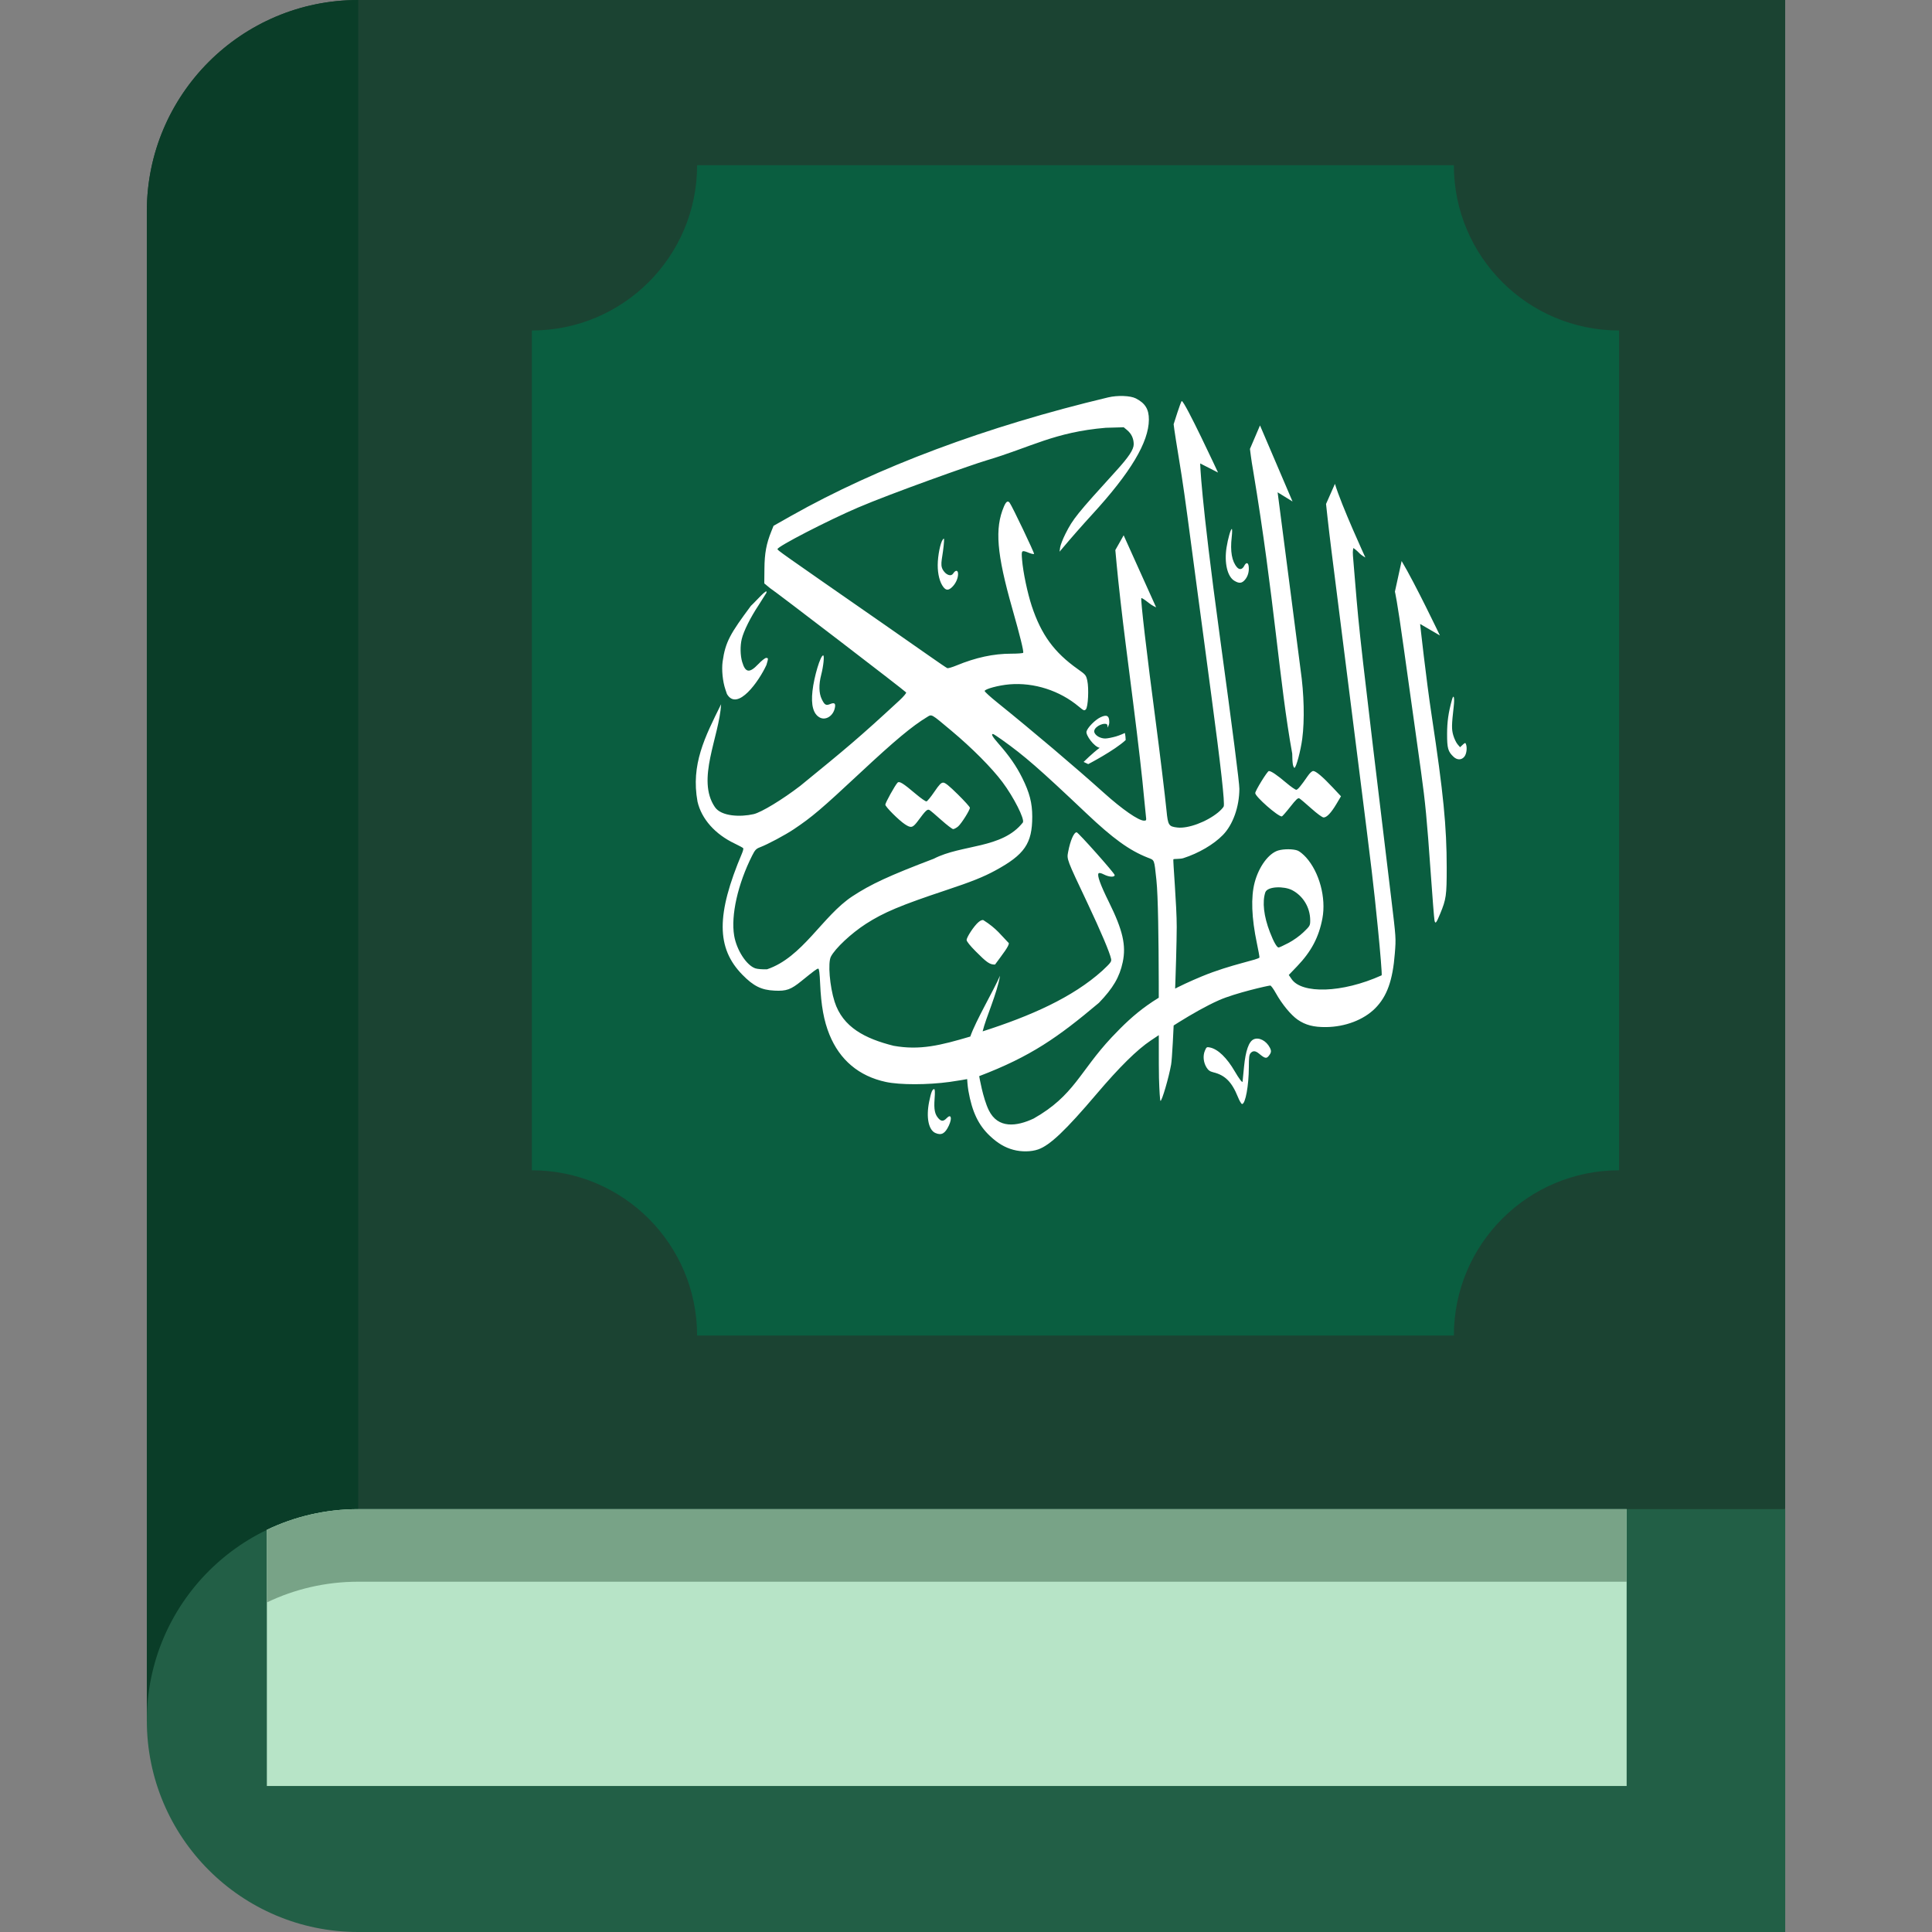 <svg width="512" height="512" xmlns="http://www.w3.org/2000/svg" xmlns:xlink="http://www.w3.org/1999/xlink"><rect width="100%" height="100%" fill="#808080" stroke="none"/><g class="prefix__layer"><path d="M473.09 0v399.94L94.93 448.75l-56.02 7.23V56.02c0-15.47 6.27-29.46 16.4-39.61C65.46 6.27 79.46 0 94.93 0h378.16z" fill="#1b4332"/><path d="M94.93 0v448.75l-56.02 7.23V56.02c0-15.47 6.27-29.46 16.4-39.61C65.46 6.27 79.46 0 94.93 0z" fill="#0a3d28"/><path d="M117.7 512H94.93c-15.47 0-29.47-6.27-39.61-16.41-10.14-10.15-16.41-24.16-16.41-39.63 0-30.93 25.09-56.02 56.02-56.02H473.1V512H197.98" fill="#225f46"/><path d="M431.08 399.94v73.37H70.72v-67.89c7.32-3.51 15.54-5.48 24.21-5.48h336.15z" fill="#b7e4c7"/><path d="M431.08 399.94v19.23H94.93c-8.67 0-16.88 1.97-24.21 5.49v-19.23c7.33-3.52 15.54-5.49 24.21-5.49h336.15z" fill="#78a387"/><path d="M429.08 310.14V87.58c-24.19 0-43.79-19.61-43.79-43.79H184.74c0 24.18-19.6 43.79-43.79 43.79v222.56c24.19 0 43.79 19.6 43.79 43.79h200.55c0-24.19 19.6-43.79 43.79-43.79z" fill="#0a5e40"/><use transform="translate(25.061 11.113) scale(.399)" x="399.32" xlink:href="#prefix__svg_13" y="230"/></g><defs><symbol id="prefix__svg_13" viewBox="0 0 299.75 293.731" xmlns="http://www.w3.org/2000/svg" xmlns:cc="http://creativecommons.org/ns#" xmlns:dc="http://purl.org/dc/elements/1.1/" xmlns:inkscape="http://www.inkscape.org/namespaces/inkscape" xmlns:rdf="http://www.w3.org/1999/02/22-rdf-syntax-ns#" xmlns:sodipodi="http://sodipodi.sourceforge.net/DTD/sodipodi-0.dtd" xmlns:svg="http://www.w3.org/2000/svg"><g id="prefix__svg_9" transform="translate(-26.135 119.504)"><path d="M86.97 75.09c7.27-4.78 14.36-8.05 31.71-14.65 10.91-5.65 26.56-3.8 34.64-14.09.81-1.24-3.55-9.85-7.94-15.71-4.2-5.59-11.74-13.18-19.86-19.98-8.09-6.77-7.54-6.47-9.5-5.28-5.78 3.51-12.47 9.08-25.84 21.56-15.23 14.21-18.81 17.26-25.88 22-3.39 2.28-10.22 5.92-13.23 7.06-1.47.56-1.91 1.02-3.02 3.23-5.57 11.04-8.32 23.27-6.99 31.13.95 5.6 4.81 11.56 8.24 12.71.79.27 2.82.43 4.52.37 13.82-4.61 21.6-20.72 33.15-28.35zm34.65-29.68c-2.14-1.93-4.22-3.68-4.6-3.9-.82-.47-1.48.14-4.35 4.03-2.16 2.93-2.78 3.11-5.23 1.49-2.38-1.57-7.6-6.8-7.6-7.61 0-.74 3.78-7.55 4.74-8.54.7-.72 2.1.14 7.18 4.44 1.92 1.62 3.75 2.9 4.08 2.83.33-.06 1.7-1.73 3.04-3.71 1.99-2.91 2.65-3.59 3.48-3.59.76 0 2.25 1.2 5.7 4.6 2.56 2.53 4.66 4.85 4.66 5.17 0 .95-3.32 6.21-4.6 7.29-.67.56-1.53 1.01-1.91 1.01-.37-.01-2.44-1.59-4.59-3.51zm134.95 47.8c2-1.05 4.36-2.74 5.91-4.23 2.48-2.39 2.57-2.56 2.57-4.54 0-5.27-2.98-9.69-7.05-11.79-3.09-1.59-9.47-1.53-10.39.82-1.26 3.71-.62 9.37 1.78 15.54 1.45 3.76 2.7 5.95 3.38 5.95.26 0 1.97-.79 3.8-1.75zm-118.89 34.36c18.62-5.96 34.95-13.15 46.55-23.6 3.27-3.07 3.61-3.52 3.4-4.57-.48-2.41-4.01-10.74-9.09-21.5-8.27-17.48-8.16-17.2-7.61-20.13.82-4.36 2.23-7.61 3.3-7.61.61 0 14.79 15.95 14.79 16.63 0 .92-2.15.81-4.17-.22-1.1-.56-1.82-.72-2.08-.45-.68.67.68 4.45 4.03 11.21 5.38 10.88 6.74 16.8 5.35 23.34-1.23 5.8-3.77 10.12-9.26 15.81-15.94 13.42-26.47 20.84-46.55 28.5 0 0 1.42 8.56 3.75 13.29 3.56 7.22 10.83 6.3 17.43 3.19 15.78-8.94 17.83-18.23 30.3-31.54 8.88-9.4 16.5-16.03 35.1-23.74 11.46-4.75 22.4-6.49 22.4-7.39 0-.41-.45-2.88-1-5.48-2.08-9.89-2.37-17.93-.87-23.63 1.63-6.17 5.43-11.33 9.17-12.45 2.18-.66 5.98-.62 7.62.07.74.3 2.17 1.48 3.2 2.62 5.18 5.77 7.85 15.72 6.36 23.69-1.38 7.33-4.31 12.88-9.83 18.64l-3.25 3.39 1.13 1.64c3.94 5.69 19.43 5.51 34.99-1.51.15-.57-.52-8.82-1.47-18.35-1.76-17.57-2.11-20.46-7.6-63.97-7.24-57.41-8.58-68.02-10.52-83.31-1.12-8.86-2.04-17.65-2.04-17.65l3.46-7.82c2.49 8.34 11.83 28.64 11.83 28.64s-1.57-.83-2.5-1.85c-.94-1.01-2.15-1.84-2.15-1.84s-.35.98-.18 2.97c.13 1.64.52 6.31.86 10.38 1.64 19.94 1.98 22.94 13.98 122.47 1.93 16.05 1.92 15.78 1.45 21.78-.82 10.58-3.05 16.78-7.68 21.42-4.45 4.45-11.63 7.19-19.07 7.26-4.83.05-7.97-.77-11.03-2.87-2.62-1.81-6.12-6.06-8.49-10.32-.9-1.63-1.88-2.96-2.16-2.96-.74 0-13.61 2.9-19.96 5.71-9.92 4.38-22.67 13.09-26.49 15.65-5.36 3.58-12.12 10.25-21.11 20.82-12.04 14.17-18.11 19.93-22.69 21.54-2.71.95-6.48 1.01-9.67.15-3.26-.88-6.05-2.52-9.07-5.36-4.51-4.23-6.97-9.41-8.41-17.64-.34-1.99-.47-4.49-.47-4.49s-3.47.64-6.75 1.09c-8.63 1.19-19.36 1.2-24.86.02-10.45-2.24-17.94-8.53-21.96-18.45-2.15-5.31-3.22-11.22-3.6-19.76-.17-4.05-.4-5.85-.73-5.85-.51 0-1.44.68-6.5 4.78-4.18 3.39-5.87 4-10.51 3.77-5.1-.24-8.15-1.75-12.47-6.15-10.2-10.39-10.24-23.44-.14-47.32.36-.86.56-1.71.45-1.9-.12-.19-1.61-1.01-3.32-1.82-7.63-3.63-12.89-9.55-14.46-16.29-2.63-14.46 2.83-25.07 9.17-37.89-.71 12.74-9.73 29.28-2.42 39.99 2.48 3.68 10.01 3.92 15.07 2.75 2.99-.68 11.23-5.69 18.15-11.01C84.6 17.55 89.33 13.67 105.33-1.12c1.54-1.43 2.72-2.82 2.61-3.09-.16-.42-51.25-39.58-52.95-40.58l-2.22-1.83.06-5.75c.06-6.01.74-9.67 2.68-14.49l.87-2.16 6.83-3.86c33.67-18.99 75.92-34.78 123.27-46.07 3.67-.87 8.63-.69 10.76.39 3.65 1.86 5.1 4.21 5.08 8.26-.04 8.78-7.13 20.62-22.14 36.97-3.56 3.88-8.18 9.13-11.22 12.76l-1.37 1.62.22-1.64c.12-.9 1.06-3.31 2.08-5.34 2.91-5.78 4.48-7.72 19.65-24.4 4.96-5.45 6.88-8.35 6.88-10.39 0-2.2-.86-4.07-2.5-5.45l-1.38-1.16-7 .2c-19.92 1.68-29.01 7.52-46.38 12.68-5.67 1.66-36.99 12.79-50 18.36-11.64 4.99-31.24 15.1-31.24 16.12 0 .49-.3.28 41.31 29.19 5.65 3.93 13.39 9.34 17.21 12.02 3.82 2.69 7.19 4.98 7.49 5.09.31.12 1.9-.34 3.54-1.02 7.56-3.12 14.42-4.6 21.35-4.6 2.42 0 4.5-.16 4.62-.35.29-.47-1.21-6.56-4.21-17.11-6.1-21.46-6.9-31.25-3.27-39.76.83-1.96 1.53-2.41 2.24-1.44.97 1.3 9.71 19.63 9.48 19.87-.15.14-1.02-.04-1.94-.4-2.97-1.19-3.04-1.13-2.72 2.72.39 4.81 2.1 12.93 3.77 17.98 3.7 11.14 8.71 18 17.92 24.51 3.02 2.13 3.18 2.33 3.66 4.44.68 3.05.32 10.33-.56 11.2-.6.6-.84.5-2.74-1.09-7.45-6.24-17.42-9.44-26.95-8.64-4.17.34-9.65 1.82-9.65 2.59 0 .29 2.17 2.27 4.82 4.4 13.86 11.17 30.43 25.22 41.55 35.21 7.15 6.43 13.46 10.8 15.6 10.8.89 0 .94-.12.73-1.74-.12-.96-.42-3.97-.67-6.68-.7-7.85-2.3-21.85-4.31-37.6-1.03-8.03-2.32-18.2-2.88-22.61-1.39-10.88-2.88-24.09-3.51-30.93l-.52-5.66c.56-.93 3.23-5.74 3.23-5.74l12.63 28.02s-1.49-.61-2.91-1.76c-1.42-1.15-2.7-1.98-2.84-1.83-.37.37 2.13 21.86 5.64 48.38 1.4 10.57 3.64 29.03 4.15 34.25.56 5.72.85 6.17 4.2 6.57 4.16.49 11.29-2.14 15.85-5.85.97-.8 1.96-1.85 2.18-2.34.51-1.11-1.11-15.65-4.83-43.38-1.47-10.96-2.84-21.23-3.04-22.81-.21-1.58-1.21-9.07-2.23-16.64-1.01-7.58-2.12-15.9-2.46-18.5-2.36-17.93-3.34-24.81-4.8-33.64-2.04-12.39-2.1-13.65-2.1-13.65s2.8-9.01 3.16-9.01c1.18 0 14.1 27.79 14.1 27.79l-6.93-3.54s.06 11.78 7.64 67.31c5.04 36.95 7.59 56.86 7.59 59.21-.02 7-2.5 13.96-6.41 17.96-3.58 3.67-9.38 7.07-15.37 9-1.24.4-3.64.23-3.87.44-.25.23 1.32 18.18 1.29 26.31-.03 11.57-1.42 49.19-2.18 53.51-.92 5.17-3.56 14.14-4.13 14.14-.19 0-.45-4.02-.59-8.93-.24-8.68.34-64.53-1-76.97-.89-8.25-.65-7.63-3.38-8.7-7.13-2.81-13.46-7.38-23.91-17.28-18.39-17.41-23.91-22.22-32.67-28.48-1.78-1.27-3.4-2.32-3.59-2.32-.81 0-.21 1.05 2.05 3.64 4.32 4.91 7.03 8.82 9.32 13.42 2.86 5.76 3.9 9.75 3.9 15.09 0 10.43-2.98 14.76-14.39 20.95-4.65 2.52-9.2 4.34-19.22 7.67-17.56 5.84-24.2 8.64-31.08 13.07-5.73 3.7-11.92 9.5-13.61 12.75-1.22 2.34-.46 11.54 1.44 17.5 3.19 9.96 11.85 14.36 22.92 17.15 10.3 1.85 18.28-.17 29.85-3.59 2.11-6.13 9.17-18.06 11.55-23.65-1.09 6.8-5.5 16.34-6.75 21.63zm-2.67-31.08c-2.23-2.24-3.56-3.91-3.56-4.45 0-1.11 2.93-5.53 4.6-6.93.8-.68 1.5-.96 1.93-.78 5.19 3.26 7 6.03 9.9 8.96 0 1.21-2.26 4.06-5.38 8.3-2.06.07-3.32-.91-7.49-5.1zM38.25-3.61l-.61-1.8c-1.05-3.09-1.5-7.66-1.07-10.8 1.07-7.76 3.09-11.01 11-21.68 1.81-1.62 6.85-7.51 6-5.02l-3.03 4.8c-3.16 4.76-5.79 10.04-6.54 13.15-.64 2.68-.57 6.37.17 8.87 1.25 4.23 2.84 4.46 6.22.91 1.29-1.36 2.68-2.46 3.09-2.46.9 0 .91.12.13 2.73-2.84 6.24-11.29 18.28-15.36 11.3zm81.08 170.71c-2.69-1.14-3.68-6.1-2.45-12.18.75-3.68 1.23-4.89 1.94-4.89.31 0 .37 1.14.17 3.8-.3 4.12.08 6 1.53 7.6 1.08 1.2 1.96 1.17 3.15-.09 1.72-1.83 2.24-.09.87 2.86-1.46 3.12-2.87 3.91-5.21 2.9zm117.59-14.06c-2.35-5.82-4.99-8.46-9.57-9.56-1.3-.32-1.93-.77-2.62-1.88-1.21-1.96-1.46-4.52-.64-6.48.61-1.47.73-1.55 2-1.28 3.11.66 6.55 3.98 9.66 9.33 1.58 2.73 2.93 4.5 3 3.96.01-.08.27-2.7.57-5.81.61-6.22 1.86-9.8 3.74-10.65 2.05-.94 4.91.53 6.3 3.24.66 1.28.58 1.92-.39 3.15-.94 1.2-1.51 1.08-3.8-.82-1.4-1.17-2.38-1.23-3.3-.22-.54.61-.68 1.66-.68 5.45-.02 7.21-1.33 14.35-2.63 14.35-.29 0-1.03-1.25-1.64-2.78zM176.94 22.8s3.54-3.52 6.25-5.49c-2.21-.41-5.45-4.93-5.13-6.32.38-1.52 3.3-4.51 5.38-5.52 2.49-1.21 3.48-.68 3.48 1.88 0 1.23-.73 2.13-.73 2.13s.24-.9-.29-1.39c-1.8-.61-5.41 1.46-4.76 3.27.49 1.29 2.38 2.33 4.22 2.33.75 0 2.63-.36 4.19-.81 1.56-.44 3.43-1.34 3.43-1.34.19.74.35 2.31.32 2.75-4.31 4.04-14.56 9.36-14.56 9.36l-1.8-.85zm136.44 61.62c-.14-.65-.81-9.09-1.49-18.76-1.46-20.67-2.07-27.01-3.72-38.92-.68-4.86-1.79-12.81-2.46-17.67-.68-4.86-1.58-11.33-2.02-14.39-.43-3.05-1.45-10.35-2.27-16.23-2.65-19.08-3.43-21.86-3.43-21.86l2.61-11.91c5.33 8.91 14.89 28.95 14.89 28.95l-7.7-4.48s2.28 21.06 4.54 35.92c4.5 29.73 5.8 42.87 5.8 58.88 0 10.78-.2 12.21-2.54 17.88-1.52 3.69-1.89 4.12-2.21 2.59zm-47.92-43.54c-2.15-1.92-4.22-3.67-4.59-3.88-.57-.32-1.22.27-3.61 3.3-1.6 2.04-3.07 3.7-3.25 3.7-1.56 0-10.33-7.71-10.33-9.08 0-.93 4.71-8.58 5.29-8.58.89-.02 3.13 1.5 6.77 4.58 1.84 1.56 3.61 2.78 3.94 2.71.59-.11 1.82-1.6 4.43-5.38.8-1.16 1.64-1.92 2.12-1.92 1.03 0 3.72 2.28 7.63 6.45l3.16 3.38-1.74 2.93c-2.08 3.51-3.81 5.33-5.02 5.3-.53-.01-2.52-1.47-4.8-3.51zm-7.14-17.07c-.14-.71-.26-2.61-.26-4.24-5.09-27.97-6.9-60.45-15.22-110.2-.67-3.65-1.22-8.28-1.22-8.28l3.91-9.14 12.65 29.58-5.8-3.57c4.46 34.18 6.72 52.01 8.93 69.01 1.35 9.3 1.6 19.55.65 26.8-.62 4.72-2.39 11.32-3.04 11.32-.19 0-.46-.57-.6-1.28zm62.51-2.97c-2.19-2.04-2.56-3.33-2.55-8.9.01-4.81.5-8.25 1.9-13.35.66-2.41 1.08-.83.68 2.6-.83 7.29-.86 8.91-.17 11.27.37 1.28 1.12 2.85 1.66 3.48l.98 1.14 1.01-.95c.89-.82 1.05-.86 1.27-.27.54 1.41.25 3.79-.59 4.86-1.08 1.38-2.78 1.42-4.19.12zm-85.3-68.5c-2.7-1.64-3.94-6.96-3.01-12.93.54-3.43 1.61-7.19 2.05-7.19.18 0 .16 1.43-.04 3.18-.63 5.53.06 9.42 2.07 11.72.95 1.08 2.05.87 2.78-.54.77-1.5 1.57-1.4 1.76.22.22 1.9-.3 3.81-1.42 5.13-1.22 1.46-2.3 1.56-4.19.41zM74.36 5.54C71.84 4.2 70.89.75 71.51-4.78c.62-5.62 3.1-13.84 4.16-13.84.53 0 .11 4.14-.76 7.51-.99 3.82-.92 7.18.21 9.51C76.23.68 76.76.98 78.46.27c1.73-.71 2.21-.14 1.65 1.94-.78 2.87-3.56 4.49-5.75 3.33zm48.07-50.72c-1.4-1.78-2.24-5.01-2.22-8.59.02-3.66 1.04-8.74 2-9.93.56-.69.59-.45.3 2.52-.6 5.98-1.85 7.83.52 10.35.73.78 2.33 1.68 3.19.36.96-1.47 1.9-1.37 1.9.19 0 1.7-.88 3.66-2.25 5.02-1.43 1.41-2.38 1.43-3.44.08z" fill="#fff" id="prefix__svg_10" stroke-width=".41"/></g></symbol></defs></svg>